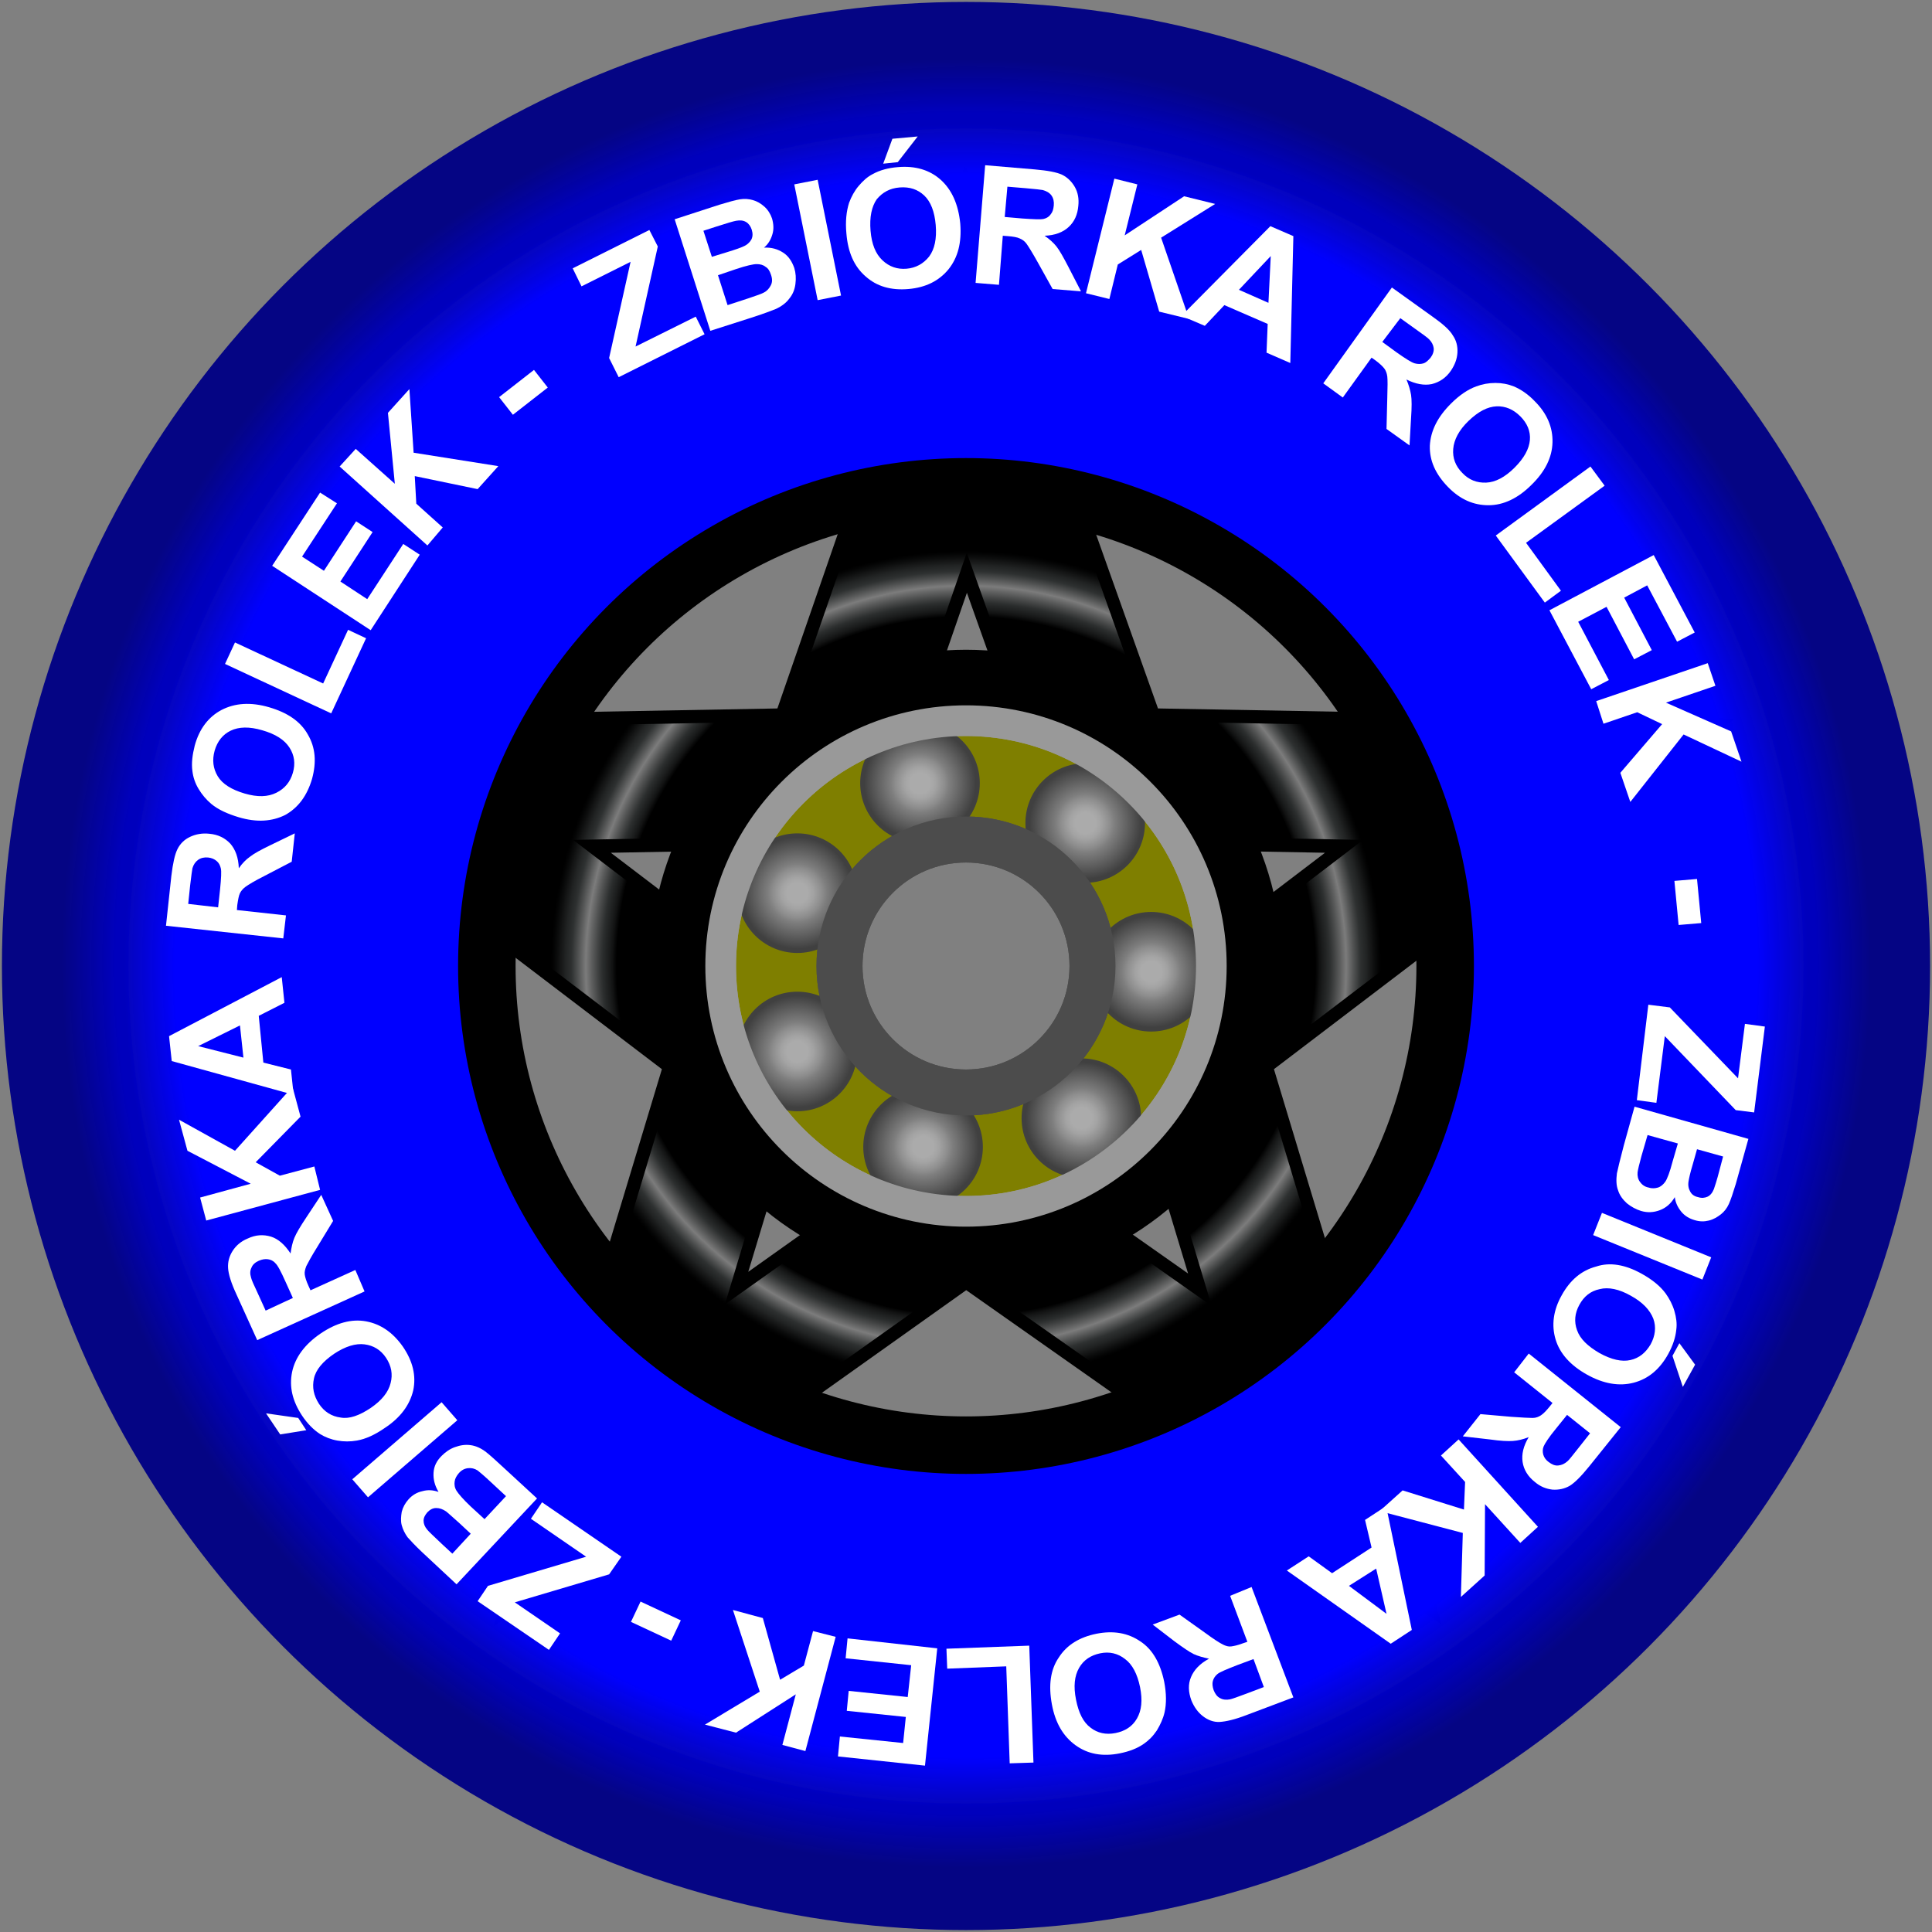 <?xml version="1.0" encoding="iso-8859-1"?>
<!-- Generator: Adobe Illustrator 16.0.0, SVG Export Plug-In . SVG Version: 6.00 Build 0)  -->
<!DOCTYPE svg PUBLIC "-//W3C//DTD SVG 1.1//EN" "http://www.w3.org/Graphics/SVG/1.1/DTD/svg11.dtd">
<svg version="1.1" xmlns:x="http://ns.adobe.com/Extensibility/1.0/" xmlns:i="http://ns.adobe.com/AdobeIllustrator/10.0/" xmlns:graph="http://ns.adobe.com/Graphs/1.0/"
	 xmlns="http://www.w3.org/2000/svg" xmlns:xlink="http://www.w3.org/1999/xlink" xmlns:a="http://ns.adobe.com/AdobeSVGViewerExtensions/3.0/"
	 x="0px" y="0px" width="504px" height="504px" viewBox="0 0 504 504" style="enable-background:new 0 0 504 504;"
	 xml:space="preserve">
<rect x="0" y="0" width="504" height="504" fill="#808080" stroke="none"/>
<g id="Warstwa_1" xmlns:svg="http://www.w3.org/2000/svg">
	<g>
		<title>Szprychy</title>
		<polygon id="svg_19" style="fill:none;stroke:#000000;stroke-width:36.85;" points="252,99 289,203 399,205 311,272 343,378 
			252,314 162,378 194,272 106,205 216,203 252,99 289,203 		"/>
		<g>
			<defs>
				<path id="SVGID_1_" d="M135,415.6l41.7-138L62.6,190.8l142.7-2.6l46.6-134.5l47.8,134.5l142.8,2.6l-114.1,86.8l41.6,137.6
					L252,332.4L135,415.6z M252,295.6l64.1,45.1l-22.4-74.4l61.9-47.2l-77.2-1.4l-26.2-73.5l-25.4,73.5l-77.3,1.4l61.9,47.2
					l-22.3,74L252,295.6z"/>
			</defs>
			<clipPath id="SVGID_2_">
				<use xlink:href="#SVGID_1_"  style="overflow:visible;"/>
			</clipPath>
			<radialGradient id="SVGID_3_" cx="252" cy="252" r="108.269" gradientUnits="userSpaceOnUse">
				<stop  offset="0.842" style="stop-color:#000000;stop-opacity:0.2"/>
				<stop  offset="0.844" style="stop-color:#101111;stop-opacity:0.247"/>
				<stop  offset="0.848" style="stop-color:#202222;stop-opacity:0.315"/>
				<stop  offset="0.852" style="stop-color:#2B2D2D;stop-opacity:0.4"/>
				<stop  offset="0.859" style="stop-color:#313434;stop-opacity:0.519"/>
				<stop  offset="0.876" style="stop-color:#333636;stop-opacity:0.85"/>
				<stop  offset="0.885" style="stop-color:#444646;stop-opacity:0.883"/>
				<stop  offset="0.916" style="stop-color:#7C7C7C"/>
				<stop  offset="0.951" style="stop-color:#333636;stop-opacity:0.9"/>
				<stop  offset="0.966" style="stop-color:#303333;stop-opacity:0.68"/>
				<stop  offset="0.978" style="stop-color:#272929;stop-opacity:0.508"/>
				<stop  offset="0.989" style="stop-color:#171919;stop-opacity:0.352"/>
				<stop  offset="1" style="stop-color:#010101;stop-opacity:0.207"/>
				<stop  offset="1" style="stop-color:#000000;stop-opacity:0.2"/>
				<a:midPointStop  offset="0.842" style="stop-color:#000000;stop-opacity:0.2"/>
				<a:midPointStop  offset="0.13" style="stop-color:#000000;stop-opacity:0.2"/>
				<a:midPointStop  offset="0.876" style="stop-color:#333636;stop-opacity:0.85"/>
				<a:midPointStop  offset="0.483" style="stop-color:#333636;stop-opacity:0.85"/>
				<a:midPointStop  offset="0.916" style="stop-color:#7C7C7C"/>
				<a:midPointStop  offset="0.5" style="stop-color:#7C7C7C"/>
				<a:midPointStop  offset="0.951" style="stop-color:#333636;stop-opacity:0.9"/>
				<a:midPointStop  offset="0.755" style="stop-color:#333636;stop-opacity:0.9"/>
				<a:midPointStop  offset="1" style="stop-color:#000000;stop-opacity:0.2"/>
			</radialGradient>
			<path style="clip-path:url(#SVGID_2_);fill:url(#SVGID_3_);" d="M252,360.3c-59.7,0-108.3-48.6-108.3-108.3
				c0-59.7,48.6-108.3,108.3-108.3c59.7,0,108.3,48.6,108.3,108.3C360.3,311.7,311.7,360.3,252,360.3z M252,163.7
				c-48.7,0-88.3,39.6-88.3,88.3c0,48.7,39.6,88.3,88.3,88.3c48.7,0,88.3-39.6,88.3-88.3C340.3,203.3,300.7,163.7,252,163.7z"/>
		</g>
		
			<radialGradient id="svg_3_1_" cx="-143.642" cy="534.904" r="0.5" gradientTransform="matrix(470 0 0 -470 67763.617 251656.609)" gradientUnits="userSpaceOnUse">
			<stop  offset="0.94" style="stop-color:#0000BD"/>
			<stop  offset="1" style="stop-color:#000084;stop-opacity:0.961"/>
			<a:midPointStop  offset="0.94" style="stop-color:#0000BD"/>
			<a:midPointStop  offset="0.5" style="stop-color:#0000BD"/>
			<a:midPointStop  offset="1" style="stop-color:#000084;stop-opacity:0.961"/>
		</radialGradient>
		<circle id="svg_3" style="fill:none;stroke:url(#svg_3_1_);stroke-width:33;" cx="252" cy="252" r="235"/>
		<circle id="svg_5" style="fill:none;stroke:#7F7F00;stroke-width:22.677;" cx="252" cy="252" r="49.6"/>
		<circle id="svg_4" style="fill:none;stroke:#4C4C4C;stroke-width:12;" cx="252" cy="252" r="33"/>
		<circle id="svg_7" style="fill:none;stroke:#999999;stroke-width:8;" cx="252" cy="252" r="64"/>
		<radialGradient id="svg_8_1_" cx="252" cy="252" r="219.5" gradientUnits="userSpaceOnUse">
			<stop  offset="0.114" style="stop-color:#0000FF"/>
			<stop  offset="0.891" style="stop-color:#0000FF"/>
			<stop  offset="0.94" style="stop-color:#0000FF"/>
			<stop  offset="1" style="stop-color:#0000BE;stop-opacity:0.961"/>
			<a:midPointStop  offset="0.114" style="stop-color:#0000FF"/>
			<a:midPointStop  offset="0.5" style="stop-color:#0000FF"/>
			<a:midPointStop  offset="0.891" style="stop-color:#0000FF"/>
			<a:midPointStop  offset="0.5" style="stop-color:#0000FF"/>
			<a:midPointStop  offset="0.94" style="stop-color:#0000FF"/>
			<a:midPointStop  offset="0.5" style="stop-color:#0000FF"/>
			<a:midPointStop  offset="1" style="stop-color:#0000BE;stop-opacity:0.961"/>
		</radialGradient>
		<circle id="svg_8" style="fill:none;stroke:url(#svg_8_1_);stroke-width:99;" cx="252" cy="252" r="170"/>
		<circle id="svg_1" style="fill:none;stroke:#000000;stroke-width:15;" cx="252" cy="252" r="75"/>
		<circle id="svg_2" style="fill:none;stroke:#000000;stroke-width:15;" cx="252" cy="252" r="125"/>
	</g>
</g>
<g id="NAZWA">
	<g>
		<path style="fill:none;" d="M126.3,126.3c33.6-33.6,78.2-52.1,125.7-52.1c47.5,0,92.2,18.5,125.7,52.1
			c33.6,33.6,52.1,78.2,52.1,125.7c0,47.5-18.5,92.2-52.1,125.7c-33.6,33.6-78.2,52.1-125.7,52.1c-47.5,0-92.2-18.5-125.7-52.1
			C92.7,344.2,74.2,299.5,74.2,252C74.2,204.5,92.7,159.8,126.3,126.3z"/>
		<path style="fill:#FFFFFF;" d="M161.4,98.4l-2.5-5l5.6-25.1l-12.8,6.4l-2.3-4.7L169.4,60l2.2,4.3l-5.8,26.1l15.7-7.8l2.3,4.6
			L161.4,98.4z"/>
		<path style="fill:#FFFFFF;" d="M176,57.2l11.7-3.8c2.3-0.7,4.1-1.2,5.3-1.4c1.2-0.2,2.4-0.1,3.4,0.2c1.1,0.3,2.1,0.9,3,1.7
			c0.9,0.8,1.6,1.9,2,3.1c0.4,1.4,0.5,2.8,0.1,4.1c-0.4,1.4-1.1,2.6-2.2,3.5c2-0.1,3.6,0.4,5,1.3c1.4,0.9,2.3,2.3,2.9,4
			c0.4,1.3,0.5,2.7,0.3,4.2c-0.2,1.5-0.7,2.7-1.6,3.8c-0.8,1.1-2,2-3.5,2.7c-1,0.4-3.3,1.3-7.1,2.5l-10,3.2L176,57.2z M183.5,60.2
			l2.2,6.8l3.9-1.2c2.3-0.7,3.7-1.2,4.3-1.5c1-0.4,1.7-1.1,2.1-1.8c0.4-0.8,0.4-1.6,0.1-2.6c-0.3-0.9-0.8-1.6-1.5-2
			s-1.5-0.5-2.6-0.3c-0.6,0.1-2.3,0.6-5.1,1.5L183.5,60.2z M187.3,71.8l2.5,7.8l5.5-1.8c2.1-0.7,3.5-1.2,4-1.5
			c0.8-0.4,1.4-1.1,1.8-1.9c0.4-0.8,0.4-1.7,0-2.8c-0.3-0.9-0.7-1.6-1.4-2c-0.6-0.5-1.4-0.7-2.3-0.7c-0.9,0-2.7,0.4-5.4,1.3
			L187.3,71.8z"/>
		<path style="fill:#FFFFFF;" d="M213.3,78.3l-6.1-30.2l6.1-1.2l6.1,30.2L213.3,78.3z"/>
		<path style="fill:#FFFFFF;" d="M220.8,60.9c-0.3-3.1,0-5.8,0.7-8c0.6-1.6,1.4-3.1,2.5-4.4c1.1-1.3,2.3-2.4,3.7-3.1
			c1.8-1,4-1.6,6.5-1.8c4.5-0.4,8.3,0.7,11.2,3.3s4.6,6.4,5.1,11.4c0.4,5-0.6,8.9-3.1,12c-2.5,3-5.9,4.7-10.4,5.1
			c-4.6,0.4-8.3-0.7-11.2-3.3C222.8,69.5,221.2,65.8,220.8,60.9z M227.1,60.2c0.3,3.5,1.3,6,3.1,7.7c1.8,1.7,3.9,2.4,6.3,2.2
			s4.4-1.3,5.9-3.2c1.4-1.9,2-4.6,1.7-8.2c-0.3-3.5-1.3-6.1-3-7.7c-1.7-1.6-3.8-2.3-6.4-2.1c-2.6,0.2-4.5,1.3-6,3.1
			C227.4,53.9,226.8,56.6,227.1,60.2z M230.4,42.7l2.4-6.5l6.6-0.6l-5.2,6.7L230.4,42.7z"/>
		<path style="fill:#FFFFFF;" d="M254.5,73.8l2.5-30.7l13,1.1c3.3,0.3,5.6,0.7,7.1,1.4c1.4,0.7,2.5,1.8,3.3,3.2s1.1,3.1,0.9,4.9
			c-0.2,2.3-1,4.1-2.5,5.5c-1.5,1.4-3.6,2.2-6.3,2.3c1.3,0.9,2.3,1.8,3.1,2.8c0.8,1,1.8,2.8,3.1,5.3L282,76l-7.4-0.6l-3.9-7
			c-1.4-2.5-2.4-4.1-2.9-4.8c-0.5-0.7-1.1-1.1-1.8-1.4c-0.6-0.3-1.7-0.5-3.1-0.6l-1.3-0.1l-1,12.8L254.5,73.8z M262.1,56.6l4.6,0.4
			c3,0.2,4.8,0.3,5.6,0.1c0.8-0.2,1.4-0.6,1.8-1.2c0.5-0.6,0.7-1.3,0.8-2.3c0.1-1-0.1-1.9-0.6-2.6c-0.5-0.7-1.2-1.1-2.2-1.4
			c-0.5-0.1-2-0.3-4.5-0.5l-4.8-0.4L262.1,56.6z"/>
		<path style="fill:#FFFFFF;" d="M283.3,76.5l7.4-29.9l6,1.5l-3.3,13.3l15.5-10.2l8.1,2L302.9,62l7.3,21.2l-7.8-1.9l-4.7-16.1
			l-6.1,3.8l-2.2,9L283.3,76.5z"/>
		<path style="fill:#FFFFFF;" d="M336.6,94.7l-6.2-2.7l0.3-7.5l-11.3-4.9l-5.1,5.4l-6.1-2.6L331.4,59l6,2.6L336.6,94.7z M330.9,79
			l0.6-12.2l-8.3,8.8L330.9,79z"/>
		<path style="fill:#FFFFFF;" d="M345.2,100l17.9-25l10.6,7.6c2.7,1.9,4.5,3.5,5.3,4.9c0.9,1.3,1.3,2.8,1.2,4.5
			c-0.1,1.7-0.7,3.2-1.7,4.7c-1.3,1.9-3,3-5,3.5c-2,0.4-4.2,0-6.6-1.2c0.6,1.4,1,2.8,1.2,4s0.2,3.3,0,6.1l-0.4,7.1l-6-4.3l0.2-8.1
			c0.1-2.9,0.1-4.7,0-5.6c-0.1-0.8-0.4-1.6-0.8-2.1s-1.2-1.3-2.3-2.1l-1-0.7l-7.5,10.4L345.2,100z M360.6,89.2l3.7,2.7
			c2.4,1.7,4,2.7,4.8,2.9c0.8,0.2,1.5,0.2,2.2,0s1.3-0.8,1.9-1.5c0.6-0.8,0.9-1.7,0.8-2.5c-0.1-0.8-0.5-1.6-1.2-2.3
			c-0.4-0.4-1.6-1.3-3.6-2.7l-3.9-2.8L360.6,89.2z"/>
		<path style="fill:#FFFFFF;" d="M378.5,105.3c2.2-2.2,4.4-3.7,6.6-4.5c1.6-0.6,3.3-0.9,5-0.9s3.3,0.3,4.8,0.9
			c1.9,0.8,3.8,2.1,5.5,3.9c3.2,3.2,4.7,6.8,4.6,10.7c-0.1,3.9-1.9,7.6-5.5,11.1c-3.5,3.5-7.3,5.3-11.2,5.3c-3.9,0-7.4-1.5-10.6-4.8
			c-3.2-3.3-4.8-6.8-4.7-10.7C373.2,112.4,375,108.8,378.5,105.3z M383.1,109.8c-2.5,2.4-3.8,4.9-4,7.3c-0.2,2.4,0.6,4.5,2.4,6.3
			c1.7,1.8,3.8,2.6,6.2,2.5c2.4-0.1,4.9-1.4,7.4-3.9c2.5-2.5,3.8-4.9,4-7.2c0.2-2.3-0.7-4.4-2.5-6.2c-1.8-1.8-3.9-2.7-6.2-2.6
			S385.7,107.3,383.1,109.8z"/>
		<path style="fill:#FFFFFF;" d="M390.2,139.7l24.7-18l3.7,5l-20.5,14.9l9.1,12.5l-4.2,3.1L390.2,139.7z"/>
		<path style="fill:#FFFFFF;" d="M404.2,159.2l27.2-14.4l10.7,20.2l-4.6,2.4l-7.8-14.7l-6,3.2l7.2,13.7l-4.6,2.4l-7.2-13.7l-7.4,3.9
			l8,15.2l-4.6,2.4L404.2,159.2z"/>
		<path style="fill:#FFFFFF;" d="M416.4,182.9l29.1-9.9l2,5.9l-12.9,4.4l17,7.5l2.7,7.9l-15.1-7.1l-13.9,17.6l-2.6-7.6l10.9-12.7
			l-6.5-3.1l-8.8,3L416.4,182.9z"/>
		<path style="fill:#FFFFFF;" d="M436.8,229.8l5.9-0.5l1.1,11.5l-5.9,0.5L436.8,229.8z"/>
		<path style="fill:#FFFFFF;" d="M430,262.1l5.6,0.7l17.8,18.5l1.8-14.2l5.2,0.7l-2.8,22.4l-4.8-0.6l-18.5-19.3l-2.2,17.4l-5.1-0.7
			L430,262.1z"/>
		<path style="fill:#FFFFFF;" d="M456.1,297.1l-3.3,11.8c-0.7,2.3-1.3,4.1-1.8,5.2s-1.2,2-2.1,2.7c-0.9,0.7-1.9,1.3-3.1,1.6
			c-1.2,0.3-2.4,0.3-3.7-0.1c-1.4-0.4-2.6-1.1-3.5-2.2c-0.9-1.1-1.5-2.3-1.7-3.8c-1,1.7-2.3,2.8-3.9,3.4s-3.2,0.7-4.9,0.2
			c-1.3-0.4-2.6-1.1-3.7-2c-1.1-1-1.9-2.1-2.3-3.4c-0.5-1.3-0.5-2.8-0.3-4.4c0.2-1,0.8-3.5,1.8-7.3l2.8-10.1L456.1,297.1z
			 M437.7,298.3l-7.9-2.2l-1.6,5.5c-0.6,2.2-0.9,3.5-1,4.2c-0.1,0.9,0.1,1.8,0.6,2.5c0.5,0.7,1.2,1.3,2.3,1.5c0.9,0.3,1.7,0.2,2.4,0
			s1.4-0.8,1.9-1.5c0.5-0.7,1.2-2.5,1.9-5.2L437.7,298.3z M449.5,301.7l-6.8-1.9l-1.1,3.9c-0.7,2.3-1,3.8-1.1,4.4
			c-0.2,1.1,0,2,0.4,2.7c0.4,0.8,1.1,1.3,2.1,1.5c0.9,0.3,1.7,0.2,2.4-0.1c0.7-0.3,1.3-1,1.7-2c0.2-0.6,0.8-2.3,1.5-5.1L449.5,301.7
			z"/>
		<path style="fill:#FFFFFF;" d="M417.9,316.4l28.5,11.6l-2.3,5.8l-28.5-11.6L417.9,316.4z"/>
		<path style="fill:#FFFFFF;" d="M428.3,332.3c2.7,1.5,4.8,3.2,6.2,5.1c1,1.4,1.8,2.9,2.3,4.6c0.5,1.7,0.7,3.3,0.5,4.8
			c-0.2,2.1-0.9,4.2-2.1,6.4c-2.2,4-5.2,6.5-9,7.5s-7.9,0.3-12.2-2.1c-4.3-2.4-7.1-5.5-8.2-9.2s-0.6-7.6,1.6-11.5
			c2.2-4,5.2-6.5,9-7.5C420,329.2,424,329.9,428.3,332.3z M425.4,338c-3-1.7-5.8-2.3-8.1-1.7c-2.4,0.5-4.1,1.9-5.3,4.1
			c-1.2,2.2-1.4,4.4-0.6,6.6c0.8,2.3,2.8,4.2,5.9,6c3.1,1.7,5.8,2.3,8,1.8c2.3-0.5,4-1.9,5.3-4.1c1.2-2.2,1.5-4.5,0.7-6.7
			C430.4,341.7,428.5,339.7,425.4,338z M438.1,350.4l4.1,5.6l-3.2,5.8l-2.7-8.1L438.1,350.4z"/>
		<path style="fill:#FFFFFF;" d="M398.8,353.1l24,19.2l-8.2,10.2c-2.1,2.6-3.8,4.3-5.1,5.1c-1.4,0.8-2.9,1.1-4.5,1
			c-1.7-0.2-3.2-0.8-4.6-2c-1.8-1.4-2.9-3.2-3.2-5.2s0.2-4.2,1.6-6.5c-1.5,0.6-2.8,0.9-4.1,1c-1.3,0.1-3.3,0-6.1-0.4l-7-0.8l4.6-5.8
			l8,0.7c2.9,0.2,4.7,0.3,5.6,0.3s1.6-0.3,2.2-0.7c0.6-0.4,1.3-1.1,2.2-2.2l0.8-1l-10-8L398.8,353.1z M408.8,369.1l-2.9,3.6
			c-1.9,2.3-2.9,3.9-3.2,4.6c-0.3,0.7-0.3,1.5-0.1,2.2c0.2,0.7,0.7,1.4,1.4,1.9c0.8,0.6,1.6,1,2.5,0.9s1.6-0.4,2.4-1.1
			c0.4-0.3,1.3-1.5,2.9-3.5l3-3.8L408.8,369.1z"/>
		<path style="fill:#FFFFFF;" d="M380.5,375.5l20.7,22.8l-4.6,4.2l-9.2-10.1l-0.1,18.6l-6.2,5.6l0.5-16.7l-21.7-5.7l6-5.4l16,5
			l0.3-7.2l-6.3-6.9L380.5,375.5z"/>
		<path style="fill:#FFFFFF;" d="M335.7,409.7l5.7-3.7l6.1,4.4l10.3-6.7l-1.7-7.2l5.5-3.6l6.7,32.3l-5.5,3.6L335.7,409.7z
			 M351.9,413.7l9.8,7.3l-2.7-11.8L351.9,413.7z"/>
		<path style="fill:#FFFFFF;" d="M326.5,414l10.9,28.8l-12.2,4.6c-3.1,1.2-5.4,1.7-7,1.8s-3.1-0.5-4.4-1.5s-2.3-2.4-3-4.1
			c-0.8-2.2-0.9-4.2-0.1-6.1s2.3-3.5,4.7-4.8c-1.5-0.3-2.9-0.7-4-1.2c-1.2-0.6-2.8-1.7-5.1-3.4l-5.6-4.3l7-2.6l6.6,4.7
			c2.3,1.7,3.9,2.7,4.7,3.1c0.8,0.4,1.5,0.6,2.2,0.5s1.7-0.3,3-0.8l1.2-0.4l-4.5-12L326.5,414z M327,432.8l-4.3,1.6
			c-2.8,1.1-4.5,1.8-5.1,2.3c-0.6,0.5-1,1.1-1.2,1.8s-0.1,1.5,0.2,2.4c0.4,1,0.9,1.7,1.7,2.1c0.7,0.4,1.6,0.5,2.6,0.3
			c0.5-0.1,1.9-0.6,4.3-1.5l4.5-1.7L327,432.8z"/>
		<path style="fill:#FFFFFF;" d="M303.7,438.7c0.6,3.1,0.6,5.8,0.1,8c-0.4,1.7-1.1,3.2-2,4.7c-1,1.5-2.1,2.6-3.4,3.5
			c-1.7,1.2-3.8,2-6.3,2.5c-4.5,0.9-8.3,0.2-11.5-2.1s-5.3-5.8-6.2-10.7c-0.9-4.9-0.4-9,1.8-12.2c2.1-3.3,5.4-5.3,9.8-6.2
			c4.5-0.9,8.3-0.2,11.5,2C300.7,430.3,302.7,433.9,303.7,438.7z M297.4,440.1c-0.7-3.4-2-5.9-3.9-7.3c-1.9-1.5-4.1-2-6.5-1.5
			c-2.4,0.5-4.3,1.7-5.5,3.8c-1.2,2.1-1.5,4.8-0.8,8.3c0.7,3.5,1.9,5.9,3.8,7.3c1.8,1.4,4,1.9,6.5,1.4c2.5-0.5,4.4-1.7,5.6-3.8
			S298.1,443.6,297.4,440.1z"/>
		<path style="fill:#FFFFFF;" d="M268.5,429.3l1.1,30.5l-6.2,0.2l-0.9-25.3l-15.4,0.6l-0.2-5.2L268.5,429.3z"/>
		<path style="fill:#FFFFFF;" d="M244.5,430l-3.2,30.6l-22.7-2.4l0.5-5.2l16.5,1.7l0.7-6.8l-15.4-1.6l0.5-5.2l15.4,1.6l0.9-8.3
			l-17.1-1.8l0.5-5.2L244.5,430z"/>
		<path style="fill:#FFFFFF;" d="M218,427l-7.9,29.8l-6-1.6l3.5-13.2L192,452l-8.1-2.1l14.3-8.6l-7-21.3l7.8,2.1l4.5,16.1l6.2-3.7
			l2.4-9L218,427z"/>
		<path style="fill:#FFFFFF;" d="M177.6,422.7l-2.5,5.3l-10.5-4.9l2.5-5.3L177.6,422.7z"/>
		<path style="fill:#FFFFFF;" d="M162.1,406.1l-3.2,4.6l-24.6,7.3l11.8,8.1l-2.9,4.3l-18.6-12.7l2.7-4l25.6-7.6l-14.4-9.9l2.9-4.3
			L162.1,406.1z"/>
		<path style="fill:#FFFFFF;" d="M119.1,413.3l-9-8.4c-1.8-1.7-3-3-3.8-3.9c-0.7-1-1.2-2-1.5-3.1c-0.3-1.1-0.2-2.3,0-3.5
			c0.3-1.2,0.9-2.3,1.8-3.3c1-1.1,2.2-1.8,3.6-2.1c1.4-0.4,2.8-0.3,4.2,0.2c-1-1.7-1.4-3.3-1.3-5s0.8-3.1,2.1-4.4
			c1-1,2.1-1.8,3.5-2.3s2.7-0.7,4.1-0.5c1.4,0.2,2.7,0.8,4,1.8c0.8,0.6,2.7,2.3,5.6,5l7.7,7.1L119.1,413.3z M118,405.3l4.8-5.2
			l-3-2.8c-1.8-1.6-2.9-2.6-3.4-3c-0.9-0.6-1.7-0.9-2.6-0.9s-1.6,0.4-2.3,1.1c-0.6,0.7-1,1.4-1,2.2s0.3,1.6,1,2.4
			c0.4,0.5,1.7,1.7,3.8,3.7L118,405.3z M126.4,396.3l5.6-6l-4.2-3.9c-1.6-1.5-2.7-2.4-3.2-2.8c-0.8-0.5-1.6-0.7-2.5-0.6
			c-0.9,0.1-1.7,0.5-2.4,1.3c-0.6,0.7-1,1.4-1.1,2.2c-0.1,0.8,0,1.6,0.5,2.4s1.7,2.2,3.7,4.1L126.4,396.3z"/>
		<path style="fill:#FFFFFF;" d="M119.3,370.5l-23.3,20.1l-4.1-4.7l23.3-20.1L119.3,370.5z"/>
		<path style="fill:#FFFFFF;" d="M79.9,373.1l-6.8,1.1l-3.7-5.5l8.4,1.2L79.9,373.1z M100.4,372.5c-2.6,1.8-5,2.9-7.3,3.3
			c-1.7,0.3-3.4,0.3-5.1,0c-1.7-0.3-3.2-0.9-4.5-1.7c-1.7-1.1-3.3-2.7-4.7-4.8c-2.5-3.8-3.4-7.5-2.6-11.4c0.8-3.8,3.3-7.2,7.4-10
			c4.1-2.8,8.1-3.9,11.9-3.2c3.8,0.7,7,2.9,9.6,6.6c2.6,3.8,3.5,7.6,2.7,11.4C106.9,366.5,104.5,369.8,100.4,372.5z M96.7,367.3
			c2.9-2,4.6-4.1,5.2-6.5c0.6-2.3,0.2-4.5-1.2-6.6s-3.3-3.2-5.6-3.5s-5,0.5-8,2.5c-2.9,2-4.7,4.1-5.2,6.4s-0.1,4.4,1.3,6.6
			c1.4,2.1,3.3,3.3,5.7,3.6C91.1,370.2,93.7,369.3,96.7,367.3z"/>
		<path style="fill:#FFFFFF;" d="M95.1,336.9l-28,12.7l-5.4-11.9c-1.4-3-2.1-5.3-2.2-6.9s0.3-3.1,1.2-4.5c0.9-1.4,2.2-2.5,3.9-3.2
			c2.1-1,4.1-1.1,6.1-0.5c1.9,0.6,3.6,2.1,5.1,4.4c0.2-1.5,0.5-2.9,1-4.1s1.5-2.9,3.1-5.3l3.9-5.9l3.1,6.8l-4.2,6.9
			c-1.5,2.4-2.4,4.1-2.8,4.9c-0.3,0.8-0.5,1.5-0.4,2.2c0.1,0.7,0.4,1.7,1,3l0.5,1.1l11.7-5.3L95.1,336.9z M76.4,338.6l-1.9-4.2
			c-1.2-2.7-2.1-4.4-2.7-4.9c-0.5-0.6-1.2-0.9-1.9-1c-0.7-0.1-1.5,0-2.4,0.4c-0.9,0.4-1.6,1-1.9,1.8c-0.4,0.8-0.4,1.6-0.1,2.6
			c0.1,0.5,0.7,1.9,1.8,4.2l2,4.4L76.4,338.6z"/>
		<path style="fill:#FFFFFF;" d="M83.5,310.4l-29.7,8l-1.6-6l13.2-3.6l-16.5-8.6l-2.2-8.1l14.6,8.1l15-16.7l2.1,7.8l-11.7,11.9
			l6.3,3.5l9-2.4L83.5,310.4z"/>
		<path style="fill:#FFFFFF;" d="M73.5,254.9l0.7,6.7l-6.7,3.4l1.2,12.2l7.2,1.8l0.7,6.6l-31.8-8.8l-0.7-6.5L73.5,254.9z
			 M62.6,267.5l-10.9,5.4l11.8,3L62.6,267.5z"/>
		<path style="fill:#FFFFFF;" d="M73.9,244.8l-30.6-3.3l1.4-13c0.4-3.3,0.9-5.6,1.6-7c0.7-1.4,1.8-2.5,3.3-3.2c1.5-0.7,3.2-1,5-0.8
			c2.3,0.2,4.1,1.1,5.5,2.6c1.3,1.5,2.1,3.6,2.2,6.4c0.9-1.3,1.9-2.3,2.9-3c1-0.8,2.8-1.8,5.3-3l6.4-3.1l-0.8,7.4l-7.1,3.7
			c-2.6,1.3-4.2,2.3-4.9,2.8c-0.7,0.5-1.2,1.1-1.5,1.7c-0.3,0.6-0.5,1.7-0.7,3.1l-0.1,1.3l12.8,1.4L73.9,244.8z M56.9,236.7l0.5-4.6
			c0.3-3,0.4-4.8,0.2-5.6c-0.2-0.8-0.5-1.4-1.1-1.9c-0.6-0.5-1.3-0.8-2.2-0.9c-1-0.1-1.9,0.1-2.6,0.6c-0.7,0.5-1.2,1.2-1.5,2.2
			c-0.1,0.5-0.3,2-0.6,4.5l-0.5,4.8L56.9,236.7z"/>
		<path style="fill:#FFFFFF;" d="M62.3,213.2c-3-0.9-5.4-2-7.2-3.5c-1.3-1.1-2.4-2.4-3.3-3.9c-0.9-1.5-1.4-3-1.6-4.6
			c-0.3-2.1,0-4.3,0.6-6.7c1.2-4.4,3.6-7.5,7-9.3c3.5-1.8,7.6-2.1,12.4-0.7c4.8,1.4,8.2,3.7,10.1,7.1c2,3.4,2.3,7.2,1.1,11.6
			c-1.3,4.4-3.6,7.5-7,9.4C71,214.3,67,214.6,62.3,213.2z M63.8,207c3.4,1,6.1,0.9,8.3-0.2c2.2-1.1,3.6-2.8,4.3-5.2
			c0.7-2.4,0.4-4.6-0.9-6.6c-1.3-2-3.6-3.5-7.1-4.5c-3.4-1-6.1-0.9-8.2,0.1c-2.1,1-3.5,2.8-4.2,5.2c-0.7,2.5-0.4,4.7,0.8,6.7
			S60.4,206,63.8,207z"/>
		<path style="fill:#FFFFFF;" d="M86.4,186.1l-27.7-12.9l2.6-5.6l23,10.7l6.5-14l4.7,2.2L86.4,186.1z"/>
		<path style="fill:#FFFFFF;" d="M96.7,164.4L71,147.6l12.5-19.1l4.4,2.8l-9.1,13.9l5.7,3.7l8.4-12.9l4.3,2.8l-8.4,12.9l7,4.6
			l9.4-14.4l4.3,2.8L96.7,164.4z"/>
		<path style="fill:#FFFFFF;" d="M111.5,142.3l-22.9-20.6l4.2-4.6l10.2,9.1l-1.8-18.5l5.6-6.2l1.1,16.6l22.1,3.5l-5.4,6l-16.4-3.4
			l0.4,7.2l6.9,6.2L111.5,142.3z"/>
		<path style="fill:#FFFFFF;" d="M133.8,108.2l-3.6-4.6l9.1-7.1l3.6,4.6L133.8,108.2z"/>
	</g>
</g>
<g id="LOZYSKA">
	<g>
		<radialGradient id="SVGID_4_" cx="282.14" cy="291.666" r="15.641" gradientUnits="userSpaceOnUse">
			<stop  offset="0.173" style="stop-color:#ABABAB"/>
			<stop  offset="0.266" style="stop-color:#A3A3A3"/>
			<stop  offset="0.412" style="stop-color:#8D8D8D"/>
			<stop  offset="0.49" style="stop-color:#7E7E7E"/>
			<stop  offset="0.931" style="stop-color:#404040"/>
			<a:midPointStop  offset="0.173" style="stop-color:#ABABAB"/>
			<a:midPointStop  offset="0.61" style="stop-color:#ABABAB"/>
			<a:midPointStop  offset="0.49" style="stop-color:#7E7E7E"/>
			<a:midPointStop  offset="0.512" style="stop-color:#7E7E7E"/>
			<a:midPointStop  offset="0.931" style="stop-color:#404040"/>
		</radialGradient>
		<circle style="fill:url(#SVGID_4_);" cx="282.1" cy="291.7" r="15.6"/>
		<radialGradient id="SVGID_5_" cx="208" cy="232.959" r="15.641" gradientUnits="userSpaceOnUse">
			<stop  offset="0.173" style="stop-color:#ABABAB"/>
			<stop  offset="0.266" style="stop-color:#A3A3A3"/>
			<stop  offset="0.412" style="stop-color:#8D8D8D"/>
			<stop  offset="0.49" style="stop-color:#7E7E7E"/>
			<stop  offset="0.931" style="stop-color:#404040"/>
			<a:midPointStop  offset="0.173" style="stop-color:#ABABAB"/>
			<a:midPointStop  offset="0.61" style="stop-color:#ABABAB"/>
			<a:midPointStop  offset="0.49" style="stop-color:#7E7E7E"/>
			<a:midPointStop  offset="0.512" style="stop-color:#7E7E7E"/>
			<a:midPointStop  offset="0.931" style="stop-color:#404040"/>
		</radialGradient>
		<circle style="fill:url(#SVGID_5_);" cx="208" cy="233" r="15.6"/>
		<radialGradient id="SVGID_6_" cx="208" cy="274.334" r="15.641" gradientUnits="userSpaceOnUse">
			<stop  offset="0.173" style="stop-color:#ABABAB"/>
			<stop  offset="0.266" style="stop-color:#A3A3A3"/>
			<stop  offset="0.412" style="stop-color:#8D8D8D"/>
			<stop  offset="0.49" style="stop-color:#7E7E7E"/>
			<stop  offset="0.931" style="stop-color:#404040"/>
			<a:midPointStop  offset="0.173" style="stop-color:#ABABAB"/>
			<a:midPointStop  offset="0.61" style="stop-color:#ABABAB"/>
			<a:midPointStop  offset="0.49" style="stop-color:#7E7E7E"/>
			<a:midPointStop  offset="0.512" style="stop-color:#7E7E7E"/>
			<a:midPointStop  offset="0.931" style="stop-color:#404040"/>
		</radialGradient>
		<circle style="fill:url(#SVGID_6_);" cx="208" cy="274.3" r="15.6"/>
		<radialGradient id="SVGID_7_" cx="240.833" cy="299.166" r="15.641" gradientUnits="userSpaceOnUse">
			<stop  offset="0.173" style="stop-color:#ABABAB"/>
			<stop  offset="0.266" style="stop-color:#A3A3A3"/>
			<stop  offset="0.412" style="stop-color:#8D8D8D"/>
			<stop  offset="0.49" style="stop-color:#7E7E7E"/>
			<stop  offset="0.931" style="stop-color:#404040"/>
			<a:midPointStop  offset="0.173" style="stop-color:#ABABAB"/>
			<a:midPointStop  offset="0.61" style="stop-color:#ABABAB"/>
			<a:midPointStop  offset="0.49" style="stop-color:#7E7E7E"/>
			<a:midPointStop  offset="0.512" style="stop-color:#7E7E7E"/>
			<a:midPointStop  offset="0.931" style="stop-color:#404040"/>
		</radialGradient>
		<circle style="fill:url(#SVGID_7_);" cx="240.8" cy="299.2" r="15.6"/>
		<radialGradient id="SVGID_8_" cx="240" cy="204.335" r="15.641" gradientUnits="userSpaceOnUse">
			<stop  offset="0.173" style="stop-color:#ABABAB"/>
			<stop  offset="0.266" style="stop-color:#A3A3A3"/>
			<stop  offset="0.412" style="stop-color:#8D8D8D"/>
			<stop  offset="0.49" style="stop-color:#7E7E7E"/>
			<stop  offset="0.931" style="stop-color:#404040"/>
			<a:midPointStop  offset="0.173" style="stop-color:#ABABAB"/>
			<a:midPointStop  offset="0.61" style="stop-color:#ABABAB"/>
			<a:midPointStop  offset="0.49" style="stop-color:#7E7E7E"/>
			<a:midPointStop  offset="0.512" style="stop-color:#7E7E7E"/>
			<a:midPointStop  offset="0.931" style="stop-color:#404040"/>
		</radialGradient>
		<circle style="fill:url(#SVGID_8_);" cx="240" cy="204.3" r="15.6"/>
		<radialGradient id="SVGID_9_" cx="283.14" cy="214.72" r="15.641" gradientUnits="userSpaceOnUse">
			<stop  offset="0.173" style="stop-color:#ABABAB"/>
			<stop  offset="0.266" style="stop-color:#A3A3A3"/>
			<stop  offset="0.412" style="stop-color:#8D8D8D"/>
			<stop  offset="0.49" style="stop-color:#7E7E7E"/>
			<stop  offset="0.931" style="stop-color:#404040"/>
			<a:midPointStop  offset="0.173" style="stop-color:#ABABAB"/>
			<a:midPointStop  offset="0.61" style="stop-color:#ABABAB"/>
			<a:midPointStop  offset="0.49" style="stop-color:#7E7E7E"/>
			<a:midPointStop  offset="0.512" style="stop-color:#7E7E7E"/>
			<a:midPointStop  offset="0.931" style="stop-color:#404040"/>
		</radialGradient>
		<circle style="fill:url(#SVGID_9_);" cx="283.1" cy="214.7" r="15.6"/>
		<radialGradient id="SVGID_10_" cx="300.338" cy="253.5" r="15.641" gradientUnits="userSpaceOnUse">
			<stop  offset="0.173" style="stop-color:#ABABAB"/>
			<stop  offset="0.266" style="stop-color:#A3A3A3"/>
			<stop  offset="0.412" style="stop-color:#8D8D8D"/>
			<stop  offset="0.49" style="stop-color:#7E7E7E"/>
			<stop  offset="0.931" style="stop-color:#404040"/>
			<a:midPointStop  offset="0.173" style="stop-color:#ABABAB"/>
			<a:midPointStop  offset="0.61" style="stop-color:#ABABAB"/>
			<a:midPointStop  offset="0.49" style="stop-color:#7E7E7E"/>
			<a:midPointStop  offset="0.512" style="stop-color:#7E7E7E"/>
			<a:midPointStop  offset="0.931" style="stop-color:#404040"/>
		</radialGradient>
		<circle style="fill:url(#SVGID_10_);" cx="300.3" cy="253.5" r="15.6"/>
	</g>
	<circle id="svg_4_1_" style="fill:none;stroke:#4C4C4C;stroke-width:12;" cx="252" cy="252" r="33"/>
	<circle id="svg_7_1_" style="fill:none;stroke:#999999;stroke-width:8;" cx="252" cy="252" r="64"/>
</g>
</svg>
